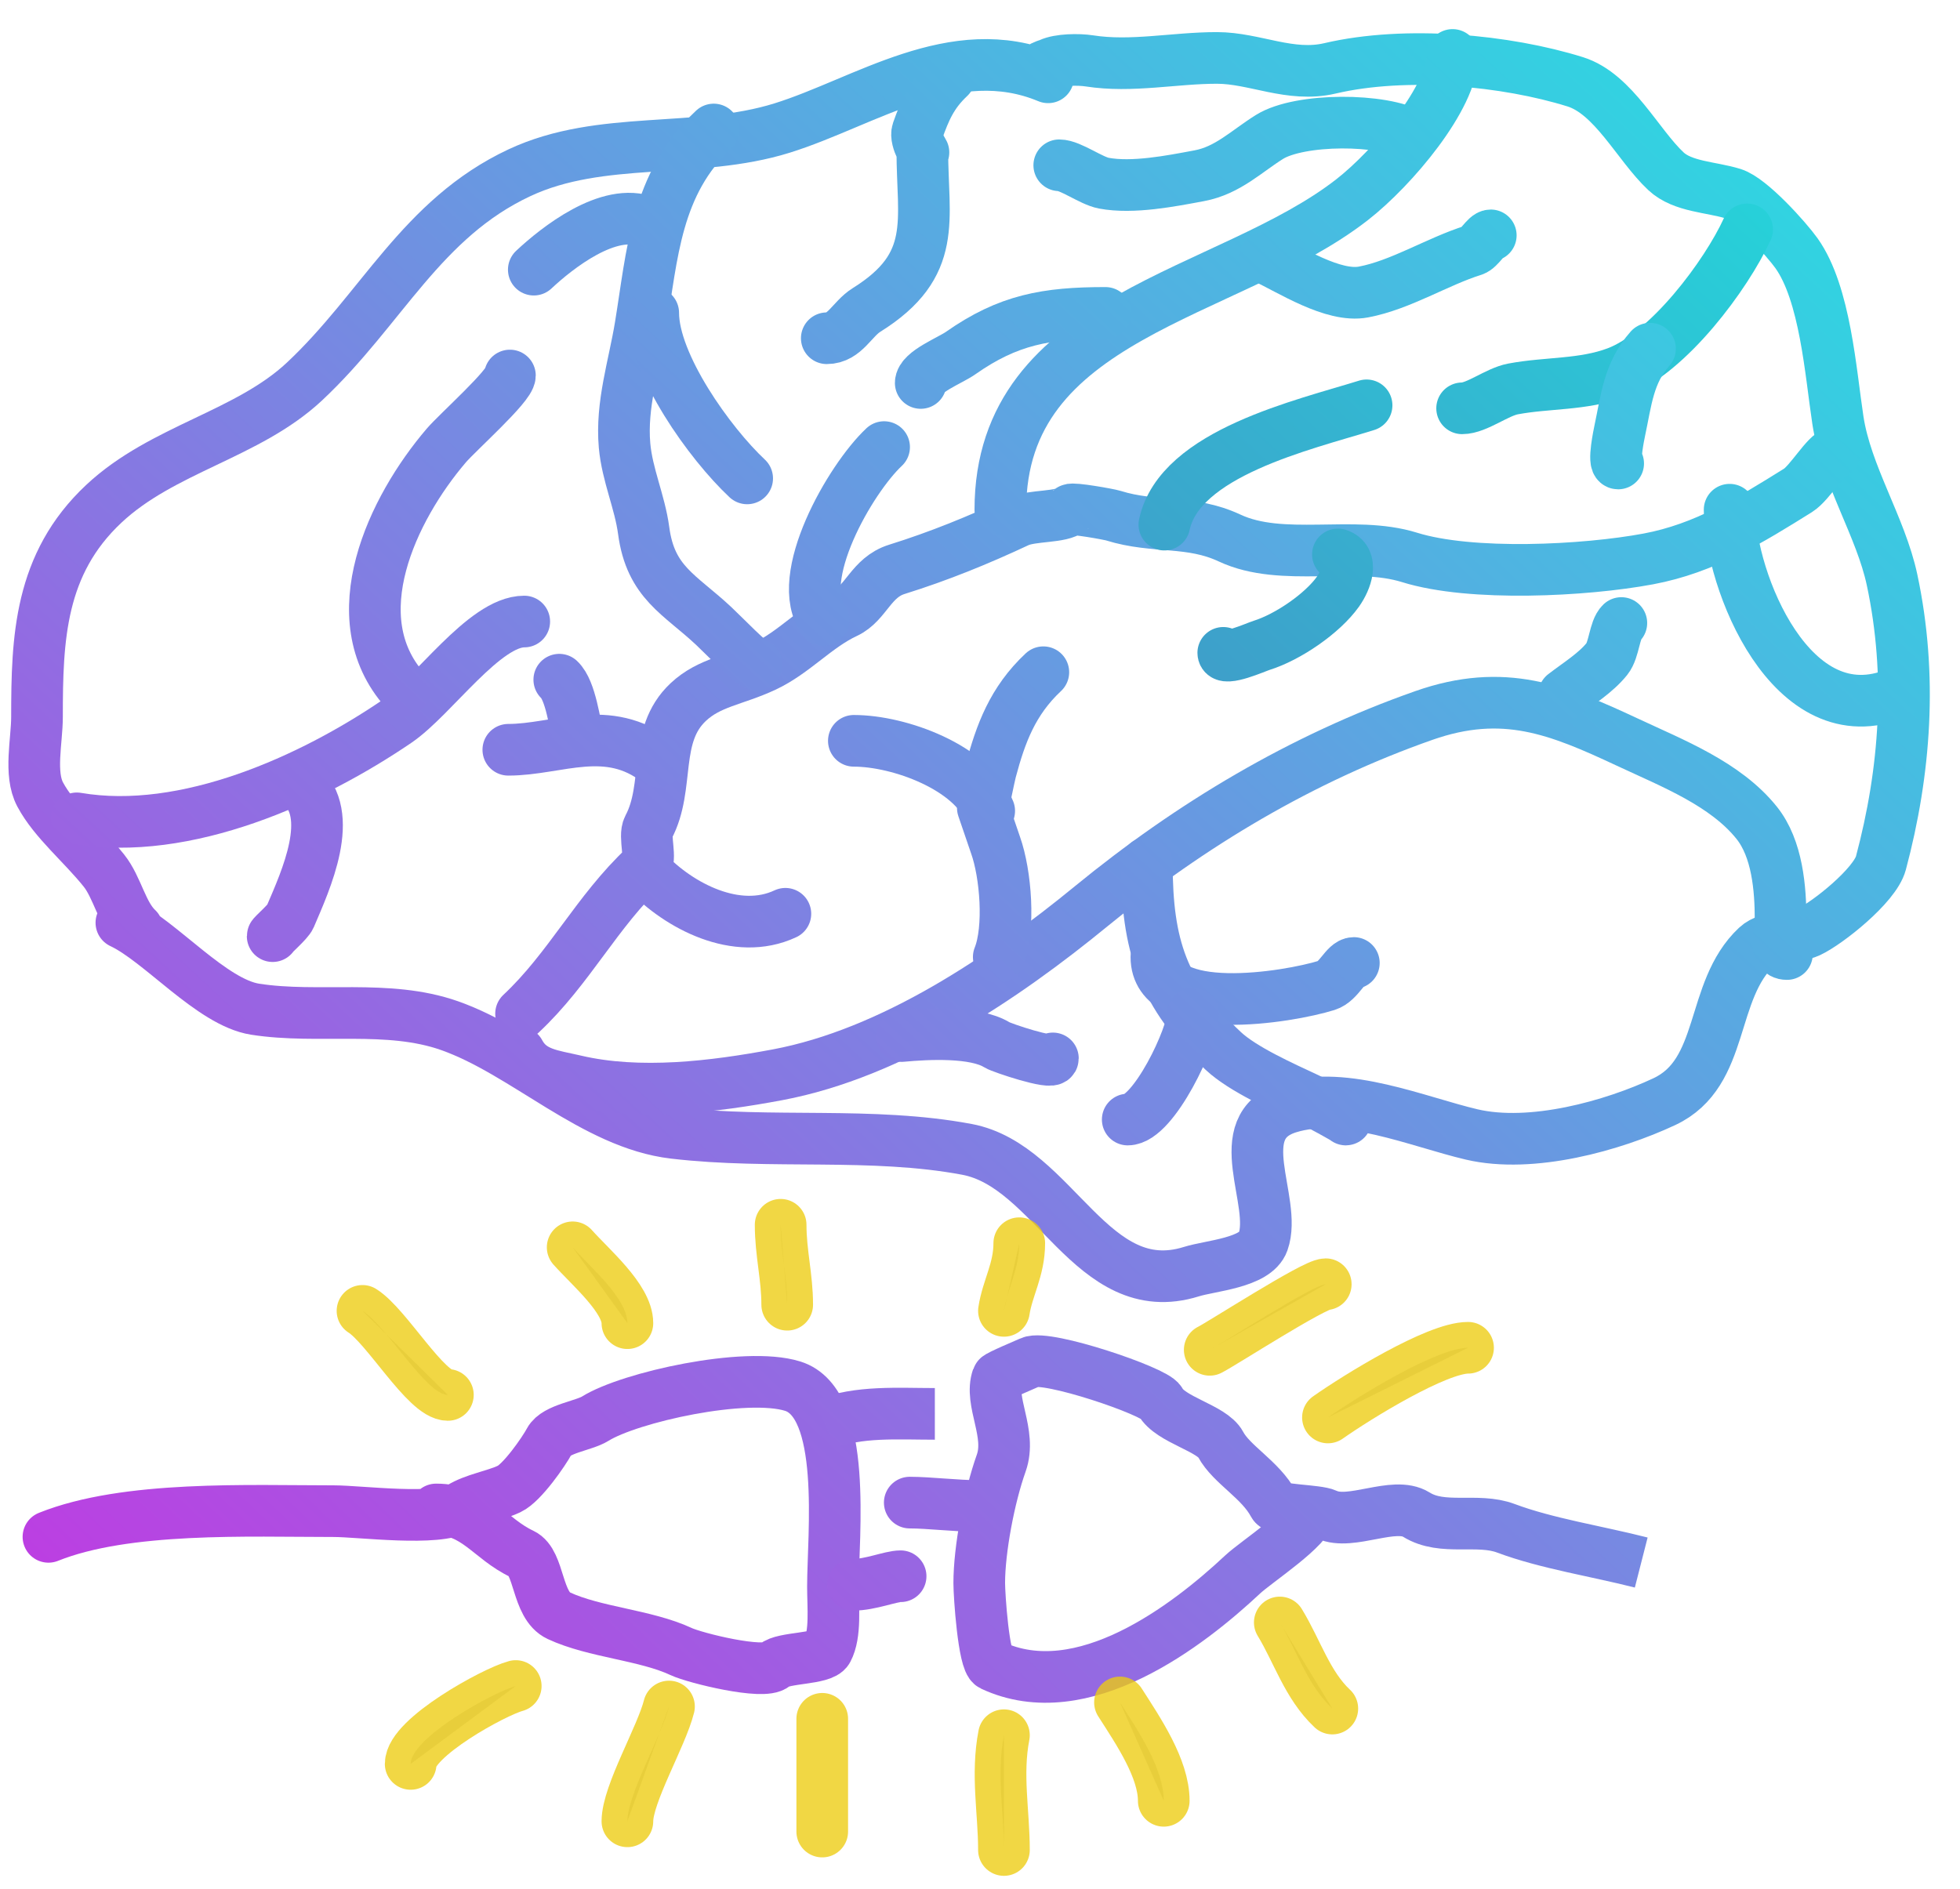 <?xml version="1.0" encoding="utf-8"?>
<svg viewBox="0 0 303.547 292.633" xmlns="http://www.w3.org/2000/svg">
  <defs>
    <linearGradient gradientUnits="userSpaceOnUse" x1="114.058" y1="195.846" x2="114.058" y2="245.69" id="gradient-1" gradientTransform="matrix(0.473, 0.437, -6.442, 6.12, 1503.14, -1272.016)">
      <stop offset="0" style="stop-color: rgb(26, 236, 225);"/>
      <stop offset="1" style="stop-color: rgb(211, 39, 226);"/>
    </linearGradient>
    <linearGradient gradientUnits="userSpaceOnUse" x1="112.734" y1="236.276" x2="112.734" y2="274.11" id="gradient-2" gradientTransform="matrix(0.47, 0.441, -8.561, 8.012, 2266.224, -1965.42)">
      <stop offset="0" style="stop-color: rgb(26, 236, 225);"/>
      <stop offset="1" style="stop-color: rgb(211, 39, 226);"/>
    </linearGradient>
    <linearGradient gradientUnits="userSpaceOnUse" x1="147.103" y1="134.644" x2="147.103" y2="212.908" id="gradient-3" gradientTransform="matrix(0.466, 0.444, -4.233, 3.897, 803.304, -613.652)">
      <stop offset="0" style="stop-color: rgb(26, 236, 225);"/>
      <stop offset="1" style="stop-color: rgb(211, 39, 226);"/>
    </linearGradient>
    <linearGradient gradientUnits="userSpaceOnUse" x1="334.389" y1="255.935" x2="334.389" y2="319.733" id="gradient-5" gradientTransform="matrix(0.469, 0.441, -5.145, 4.801, 1460.136, -1399.974)">
      <stop offset="0" style="stop-color: rgb(26, 236, 225);"/>
      <stop offset="1" style="stop-color: rgb(211, 39, 226);"/>
    </linearGradient>
    <linearGradient gradientUnits="userSpaceOnUse" x1="336.424" y1="279.303" x2="336.424" y2="289.745" id="gradient-6" gradientTransform="matrix(0.472, 0.439, -31.032, 29.29, 8806.062, -8351.112)">
      <stop offset="0" style="stop-color: rgb(26, 236, 225);"/>
      <stop offset="1" style="stop-color: rgb(211, 39, 226);"/>
    </linearGradient>
    <linearGradient gradientUnits="userSpaceOnUse" x1="314.355" y1="293.398" x2="314.355" y2="319.733" id="gradient-7" gradientTransform="matrix(0.469, 0.441, -12.52, 11.665, 3827.175, -3585.251)">
      <stop offset="0" style="stop-color: rgb(26, 236, 225);"/>
      <stop offset="1" style="stop-color: rgb(211, 39, 226);"/>
    </linearGradient>
    <linearGradient gradientUnits="userSpaceOnUse" x1="271.699" y1="298.492" x2="271.699" y2="304.893" id="gradient-8" gradientTransform="matrix(0.468, 0.442, -50.738, 47.098, 15317.422, -14200.228)">
      <stop offset="0" style="stop-color: rgb(26, 236, 225);"/>
      <stop offset="1" style="stop-color: rgb(211, 39, 226);"/>
    </linearGradient>
    <linearGradient gradientUnits="userSpaceOnUse" x1="280.044" y1="208.457" x2="280.044" y2="279.303" id="gradient-9" gradientTransform="matrix(0.468, 0.442, -4.647, 4.31, 1138.836, -1043.636)">
      <stop offset="0" style="stop-color: rgb(26, 236, 225);"/>
      <stop offset="1" style="stop-color: rgb(211, 39, 226);"/>
    </linearGradient>
    <linearGradient gradientUnits="userSpaceOnUse" x1="258.717" y1="225.519" x2="258.717" y2="242.953" id="gradient-10" gradientTransform="matrix(0.471, 0.44, -18.584, 17.466, 4367.683, -4074.67)">
      <stop offset="0" style="stop-color: rgb(26, 236, 225);"/>
      <stop offset="1" style="stop-color: rgb(211, 39, 226);"/>
    </linearGradient>
    <linearGradient gradientUnits="userSpaceOnUse" x1="466.432" y1="168.027" x2="466.432" y2="215.542" id="gradient-11" gradientTransform="matrix(0.468, 0.443, -6.918, 6.412, 1244.632, -1308.153)">
      <stop offset="0" style="stop-color: rgb(26, 236, 225);"/>
      <stop offset="1" style="stop-color: rgb(211, 39, 226);"/>
    </linearGradient>
    <linearGradient gradientUnits="userSpaceOnUse" x1="318.435" y1="153.932" x2="318.435" y2="293.398" id="gradient-12" gradientTransform="matrix(0.47, 0.441, -2.357, 2.204, 514.761, -503.913)">
      <stop offset="0" style="stop-color: rgb(26, 236, 225);"/>
      <stop offset="1" style="stop-color: rgb(211, 39, 226);"/>
    </linearGradient>
    <linearGradient gradientUnits="userSpaceOnUse" x1="210.868" y1="258.16" x2="210.868" y2="270.499" id="gradient-13" gradientTransform="matrix(0.472, 0.438, -25.976, 24.566, 6904.069, -6455.942)">
      <stop offset="0" style="stop-color: rgb(26, 236, 225);"/>
      <stop offset="1" style="stop-color: rgb(211, 39, 226);"/>
    </linearGradient>
    <linearGradient gradientUnits="userSpaceOnUse" x1="179.896" y1="225.435" x2="179.896" y2="230.712" id="gradient-14" gradientTransform="matrix(0.469, 0.442, -61.863, 57.561, 14160.444, -13077.616)">
      <stop offset="0" style="stop-color: rgb(26, 236, 225);"/>
      <stop offset="1" style="stop-color: rgb(211, 39, 226);"/>
    </linearGradient>
    <linearGradient gradientUnits="userSpaceOnUse" x1="176.558" y1="210.312" x2="176.558" y2="224.777" id="gradient-15" gradientTransform="matrix(0.47, 0.441, -22.666, 21.175, 4983.292, -4554.535)">
      <stop offset="0" style="stop-color: rgb(26, 236, 225);"/>
      <stop offset="1" style="stop-color: rgb(211, 39, 226);"/>
    </linearGradient>
    <linearGradient gradientUnits="userSpaceOnUse" x1="241.925" y1="152.448" x2="241.925" y2="195.475" id="gradient-16" gradientTransform="matrix(0.473, 0.437, -7.489, 7.114, 1322.861, -1213.36)">
      <stop offset="0" style="stop-color: rgb(26, 236, 225);"/>
      <stop offset="1" style="stop-color: rgb(211, 39, 226);"/>
    </linearGradient>
    <linearGradient gradientUnits="userSpaceOnUse" x1="343.439" y1="179.154" x2="343.439" y2="204.335" id="gradient-17" gradientTransform="matrix(0.47, 0.441, -13.123, 12.263, 2490.652, -2373.718)">
      <stop offset="0" style="stop-color: rgb(26, 236, 225);"/>
      <stop offset="1" style="stop-color: rgba(120, 36, 165, 1)"/>
    </linearGradient>
    <linearGradient gradientUnits="userSpaceOnUse" x1="338.835" y1="142.062" x2="338.835" y2="171.736" id="gradient-18" gradientTransform="matrix(0.469, 0.441, -10.887, 10.159, 1684.517, -1612.801)">
      <stop offset="0" style="stop-color: rgb(26, 236, 225);"/>
      <stop offset="1" style="stop-color: rgba(120, 36, 165, 1)"/>
    </linearGradient>
    <linearGradient gradientUnits="userSpaceOnUse" x1="415.059" y1="196.217" x2="415.059" y2="214.021" id="gradient-19" gradientTransform="matrix(0.468, 0.442, -18.491, 17.176, 3735.114, -3577.373)">
      <stop offset="0" style="stop-color: rgb(26, 236, 225);"/>
      <stop offset="1" style="stop-color: rgb(211, 39, 226);"/>
    </linearGradient>
    <linearGradient gradientUnits="userSpaceOnUse" x1="204.86" y1="73.442" x2="204.86" y2="206.602" id="gradient-20" gradientTransform="matrix(0.471, 0.44, -2.454, 2.307, 383.396, -281.203)">
      <stop offset="0" style="stop-color: rgb(26, 236, 225);"/>
      <stop offset="1" style="stop-color: rgb(211, 39, 226);"/>
    </linearGradient>
    <linearGradient gradientUnits="userSpaceOnUse" x1="207.159" y1="119.065" x2="207.159" y2="160.237" id="gradient-21" gradientTransform="matrix(0.473, 0.438, -7.908, 7.483, 1142.951, -1004.746)">
      <stop offset="0" style="stop-color: rgb(26, 236, 225);"/>
      <stop offset="1" style="stop-color: rgb(211, 39, 226);"/>
    </linearGradient>
    <linearGradient gradientUnits="userSpaceOnUse" x1="181.565" y1="95.62" x2="181.565" y2="108.309" id="gradient-22" gradientTransform="matrix(0.468, 0.442, -25.727, 23.926, 2672.451, -2390.042)">
      <stop offset="0" style="stop-color: rgb(26, 236, 225);"/>
      <stop offset="1" style="stop-color: rgb(211, 39, 226);"/>
    </linearGradient>
    <linearGradient gradientUnits="userSpaceOnUse" x1="329.748" y1="54.896" x2="329.748" y2="168.027" id="gradient-23" gradientTransform="matrix(0.47, 0.441, -2.897, 2.709, 305.29, -317.622)">
      <stop offset="0" style="stop-color: rgb(26, 236, 225);"/>
      <stop offset="1" style="stop-color: rgb(211, 39, 226);"/>
    </linearGradient>
    <linearGradient gradientUnits="userSpaceOnUse" x1="280.045" y1="119.065" x2="280.045" y2="136.499" id="gradient-24" gradientTransform="matrix(0.472, 0.439, -18.628, 17.553, 2383.799, -2236.989)">
      <stop offset="0" style="stop-color: rgb(26, 236, 225);"/>
      <stop offset="1" style="stop-color: rgb(211, 39, 226);"/>
    </linearGradient>
    <linearGradient gradientUnits="userSpaceOnUse" x1="364.985" y1="99.777" x2="364.985" y2="114.06" id="gradient-25" gradientTransform="matrix(0.469, 0.441, -22.894, 21.354, 2414.976, -2315.965)">
      <stop offset="0" style="stop-color: rgb(26, 236, 225);"/>
      <stop offset="1" style="stop-color: rgb(211, 39, 226);"/>
    </linearGradient>
    <linearGradient gradientUnits="userSpaceOnUse" x1="331.973" y1="71.732" x2="331.973" y2="87.261" id="gradient-26" gradientTransform="matrix(0.468, 0.442, -21.264, 19.75, 1671.767, -1588.151)">
      <stop offset="0" style="stop-color: rgb(26, 236, 225);"/>
      <stop offset="1" style="stop-color: rgb(211, 39, 226);"/>
    </linearGradient>
    <linearGradient gradientUnits="userSpaceOnUse" x1="250.928" y1="60.46" x2="250.928" y2="125.371" id="gradient-27" gradientTransform="matrix(0.469, 0.442, -5.064, 4.717, 488.872, -419.228)">
      <stop offset="0" style="stop-color: rgb(26, 236, 225);"/>
      <stop offset="1" style="stop-color: rgb(211, 39, 226);"/>
    </linearGradient>
    <linearGradient gradientUnits="userSpaceOnUse" x1="417.841" y1="98.294" x2="417.841" y2="142.804" id="gradient-28" gradientTransform="matrix(0.47, 0.441, -7.396, 6.912, 832.591, -888.576)">
      <stop offset="0" style="stop-color: rgb(26, 236, 225);"/>
      <stop offset="1" style="stop-color: rgba(120, 36, 165, 1)"/>
    </linearGradient>
    <linearGradient gradientUnits="userSpaceOnUse" x1="424.457" y1="127.967" x2="424.457" y2="156.528" id="gradient-29" gradientTransform="matrix(0.467, 0.444, -11.57, 10.675, 1583.036, -1576.289)">
      <stop offset="0" style="stop-color: rgb(26, 236, 225);"/>
      <stop offset="1" style="stop-color: rgb(211, 39, 226);"/>
    </linearGradient>
    <linearGradient gradientUnits="userSpaceOnUse" x1="114.058" y1="195.846" x2="114.058" y2="245.69" id="gradient-31" gradientTransform="matrix(0.665, 0, 0, 0.623, -29.288, -25.672)">
      <stop offset="0" style="stop-color: rgba(255, 255, 255, 0)"/>
      <stop offset="1" style="stop-color: rgba(235, 58, 58, 0);"/>
    </linearGradient>
    <linearGradient gradientUnits="userSpaceOnUse" x1="112.734" y1="236.276" x2="112.734" y2="274.11" id="gradient-32" gradientTransform="matrix(0.665, 0, 0, 0.623, -29.288, -25.672)">
      <stop offset="0" style="stop-color: rgba(255, 255, 255, 0)"/>
      <stop offset="1" style="stop-color: rgba(235, 58, 58, 0);"/>
    </linearGradient>
    <linearGradient gradientUnits="userSpaceOnUse" x1="147.103" y1="134.644" x2="147.103" y2="212.908" id="gradient-33" gradientTransform="matrix(0.665, 0, 0, 0.623, -29.288, -25.672)">
      <stop offset="0" style="stop-color: rgba(255, 255, 255, 0)"/>
      <stop offset="1" style="stop-color: rgba(235, 58, 58, 0);"/>
    </linearGradient>
    <linearGradient gradientUnits="userSpaceOnUse" x1="312.685" y1="216.039" x2="312.685" y2="312.049" id="gradient-34" gradientTransform="matrix(0.665, 0, 0, 0.623, -29.288, -25.672)">
      <stop offset="0" style="stop-color: rgba(255, 255, 255, 0)"/>
      <stop offset="1" style="stop-color: rgba(235, 58, 58, 0);"/>
    </linearGradient>
    <linearGradient gradientUnits="userSpaceOnUse" x1="334.389" y1="255.935" x2="334.389" y2="319.733" id="gradient-35" gradientTransform="matrix(0.665, 0, 0, 0.623, -29.288, -25.672)">
      <stop offset="0" style="stop-color: rgba(255, 255, 255, 0)"/>
      <stop offset="1" style="stop-color: rgba(235, 58, 58, 0);"/>
    </linearGradient>
    <linearGradient gradientUnits="userSpaceOnUse" x1="336.424" y1="279.303" x2="336.424" y2="289.745" id="gradient-36" gradientTransform="matrix(0.665, 0, 0, 0.623, -29.288, -25.672)">
      <stop offset="0" style="stop-color: rgba(255, 255, 255, 0)"/>
      <stop offset="1" style="stop-color: rgba(235, 58, 58, 0);"/>
    </linearGradient>
    <linearGradient gradientUnits="userSpaceOnUse" x1="314.355" y1="293.398" x2="314.355" y2="319.733" id="gradient-37" gradientTransform="matrix(0.665, 0, 0, 0.623, -29.288, -25.672)">
      <stop offset="0" style="stop-color: rgba(255, 255, 255, 0)"/>
      <stop offset="1" style="stop-color: rgba(235, 58, 58, 0);"/>
    </linearGradient>
    <linearGradient gradientUnits="userSpaceOnUse" x1="271.699" y1="298.492" x2="271.699" y2="304.893" id="gradient-38" gradientTransform="matrix(0.665, 0, 0, 0.623, -29.288, -25.672)">
      <stop offset="0" style="stop-color: rgba(255, 255, 255, 0)"/>
      <stop offset="1" style="stop-color: rgba(235, 58, 58, 0);"/>
    </linearGradient>
    <linearGradient gradientUnits="userSpaceOnUse" x1="280.044" y1="208.457" x2="280.044" y2="279.303" id="gradient-39" gradientTransform="matrix(0.665, 0, 0, 0.623, -29.288, -25.672)">
      <stop offset="0" style="stop-color: rgba(255, 255, 255, 0)"/>
      <stop offset="1" style="stop-color: rgba(235, 58, 58, 0);"/>
    </linearGradient>
    <linearGradient gradientUnits="userSpaceOnUse" x1="258.717" y1="225.519" x2="258.717" y2="242.953" id="gradient-40" gradientTransform="matrix(0.665, 0, 0, 0.623, -29.288, -25.672)">
      <stop offset="0" style="stop-color: rgba(255, 255, 255, 0)"/>
      <stop offset="1" style="stop-color: rgba(235, 58, 58, 0);"/>
    </linearGradient>
    <linearGradient gradientUnits="userSpaceOnUse" x1="466.432" y1="168.027" x2="466.432" y2="215.542" id="gradient-41" gradientTransform="matrix(0.665, 0, 0, 0.623, -29.288, -25.672)">
      <stop offset="0" style="stop-color: rgba(255, 255, 255, 0)"/>
      <stop offset="1" style="stop-color: rgba(235, 58, 58, 0);"/>
    </linearGradient>
    <linearGradient gradientUnits="userSpaceOnUse" x1="318.435" y1="153.932" x2="318.435" y2="293.398" id="gradient-42" gradientTransform="matrix(0.665, 0, 0, 0.623, -29.288, -25.672)">
      <stop offset="0" style="stop-color: rgba(255, 255, 255, 0)"/>
      <stop offset="1" style="stop-color: rgba(235, 58, 58, 0);"/>
    </linearGradient>
    <linearGradient gradientUnits="userSpaceOnUse" x1="210.868" y1="258.16" x2="210.868" y2="270.499" id="gradient-43" gradientTransform="matrix(0.665, 0, 0, 0.623, -29.288, -25.672)">
      <stop offset="0" style="stop-color: rgba(255, 255, 255, 0)"/>
      <stop offset="1" style="stop-color: rgba(235, 58, 58, 0);"/>
    </linearGradient>
    <linearGradient gradientUnits="userSpaceOnUse" x1="179.896" y1="225.435" x2="179.896" y2="230.712" id="gradient-44" gradientTransform="matrix(0.665, 0, 0, 0.623, -29.288, -25.672)">
      <stop offset="0" style="stop-color: rgba(255, 255, 255, 0)"/>
      <stop offset="1" style="stop-color: rgba(235, 58, 58, 0);"/>
    </linearGradient>
    <linearGradient gradientUnits="userSpaceOnUse" x1="176.558" y1="210.312" x2="176.558" y2="224.777" id="gradient-45" gradientTransform="matrix(0.665, 0, 0, 0.623, -29.288, -25.672)">
      <stop offset="0" style="stop-color: rgba(255, 255, 255, 0)"/>
      <stop offset="1" style="stop-color: rgba(235, 58, 58, 0);"/>
    </linearGradient>
    <linearGradient gradientUnits="userSpaceOnUse" x1="241.925" y1="152.448" x2="241.925" y2="195.475" id="gradient-46" gradientTransform="matrix(0.665, 0, 0, 0.623, -29.288, -25.672)">
      <stop offset="0" style="stop-color: rgba(255, 255, 255, 0)"/>
      <stop offset="1" style="stop-color: rgba(235, 58, 58, 0);"/>
    </linearGradient>
    <linearGradient gradientUnits="userSpaceOnUse" x1="343.439" y1="179.154" x2="343.439" y2="204.335" id="gradient-47" gradientTransform="matrix(0.665, 0, 0, 0.623, -29.288, -25.672)">
      <stop offset="0" style="stop-color: rgba(255, 255, 255, 0)"/>
      <stop offset="1" style="stop-color: rgba(235, 58, 58, 0);"/>
    </linearGradient>
    <linearGradient gradientUnits="userSpaceOnUse" x1="338.835" y1="142.062" x2="338.835" y2="171.736" id="gradient-48" gradientTransform="matrix(0.665, 0, 0, 0.623, -29.288, -25.672)">
      <stop offset="0" style="stop-color: rgba(255, 255, 255, 0)"/>
      <stop offset="1" style="stop-color: rgba(235, 58, 58, 0);"/>
    </linearGradient>
    <linearGradient gradientUnits="userSpaceOnUse" x1="415.059" y1="196.217" x2="415.059" y2="214.021" id="gradient-49" gradientTransform="matrix(0.665, 0, 0, 0.623, -29.288, -25.672)">
      <stop offset="0" style="stop-color: rgba(255, 255, 255, 0)"/>
      <stop offset="1" style="stop-color: rgba(235, 58, 58, 0);"/>
    </linearGradient>
    <linearGradient gradientUnits="userSpaceOnUse" x1="204.86" y1="73.442" x2="204.86" y2="206.602" id="gradient-50" gradientTransform="matrix(0.665, 0, 0, 0.623, -29.288, -25.672)">
      <stop offset="0" style="stop-color: rgba(255, 255, 255, 0)"/>
      <stop offset="1" style="stop-color: rgba(235, 58, 58, 0);"/>
    </linearGradient>
    <linearGradient gradientUnits="userSpaceOnUse" x1="207.159" y1="119.065" x2="207.159" y2="160.237" id="gradient-51" gradientTransform="matrix(0.665, 0, 0, 0.623, -29.288, -25.672)">
      <stop offset="0" style="stop-color: rgba(255, 255, 255, 0)"/>
      <stop offset="1" style="stop-color: rgba(235, 58, 58, 0);"/>
    </linearGradient>
    <linearGradient gradientUnits="userSpaceOnUse" x1="181.565" y1="95.62" x2="181.565" y2="108.309" id="gradient-52" gradientTransform="matrix(0.665, 0, 0, 0.623, -29.288, -25.672)">
      <stop offset="0" style="stop-color: rgba(255, 255, 255, 0)"/>
      <stop offset="1" style="stop-color: rgba(235, 58, 58, 0);"/>
    </linearGradient>
    <linearGradient gradientUnits="userSpaceOnUse" x1="329.748" y1="54.896" x2="329.748" y2="168.027" id="gradient-53" gradientTransform="matrix(0.665, 0, 0, 0.623, -29.288, -25.672)">
      <stop offset="0" style="stop-color: rgba(255, 255, 255, 0)"/>
      <stop offset="1" style="stop-color: rgba(235, 58, 58, 0);"/>
    </linearGradient>
    <linearGradient gradientUnits="userSpaceOnUse" x1="280.045" y1="119.065" x2="280.045" y2="136.499" id="gradient-54" gradientTransform="matrix(0.665, 0, 0, 0.623, -29.288, -25.672)">
      <stop offset="0" style="stop-color: rgba(255, 255, 255, 0)"/>
      <stop offset="1" style="stop-color: rgba(235, 58, 58, 0);"/>
    </linearGradient>
    <linearGradient gradientUnits="userSpaceOnUse" x1="364.985" y1="99.777" x2="364.985" y2="114.06" id="gradient-55" gradientTransform="matrix(0.665, 0, 0, 0.623, -29.288, -25.672)">
      <stop offset="0" style="stop-color: rgba(255, 255, 255, 0)"/>
      <stop offset="1" style="stop-color: rgba(235, 58, 58, 0);"/>
    </linearGradient>
    <linearGradient gradientUnits="userSpaceOnUse" x1="331.973" y1="71.732" x2="331.973" y2="87.261" id="gradient-56" gradientTransform="matrix(0.665, 0, 0, 0.623, -29.288, -25.672)">
      <stop offset="0" style="stop-color: rgba(255, 255, 255, 0)"/>
      <stop offset="1" style="stop-color: rgba(235, 58, 58, 0);"/>
    </linearGradient>
    <linearGradient gradientUnits="userSpaceOnUse" x1="250.928" y1="60.46" x2="250.928" y2="125.371" id="gradient-57" gradientTransform="matrix(0.665, 0, 0, 0.623, -29.288, -25.672)">
      <stop offset="0" style="stop-color: rgba(255, 255, 255, 0)"/>
      <stop offset="1" style="stop-color: rgba(235, 58, 58, 0);"/>
    </linearGradient>
    <linearGradient gradientUnits="userSpaceOnUse" x1="417.841" y1="98.294" x2="417.841" y2="142.804" id="gradient-58" gradientTransform="matrix(0.665, 0, 0, 0.623, -29.288, -25.672)">
      <stop offset="0" style="stop-color: rgba(255, 255, 255, 0)"/>
      <stop offset="1" style="stop-color: rgba(235, 58, 58, 0);"/>
    </linearGradient>
    <linearGradient gradientUnits="userSpaceOnUse" x1="424.457" y1="127.967" x2="424.457" y2="156.528" id="gradient-59" gradientTransform="matrix(0.665, 0, 0, 0.623, -29.288, -25.672)">
      <stop offset="0" style="stop-color: rgba(255, 255, 255, 0)"/>
      <stop offset="1" style="stop-color: rgba(235, 58, 58, 0);"/>
    </linearGradient>
    <linearGradient gradientUnits="userSpaceOnUse" x1="269.801" y1="55.638" x2="269.801" y2="358.711" id="gradient-0" gradientTransform="matrix(-0.472, -0.439, 1.072, -1.012, 41.41, 456.869)">
      <stop offset="0" style="stop-color: rgba(210, 39, 226, 1)"/>
      <stop offset="1" style="stop-color: rgb(26, 236, 225);"/>
    </linearGradient>
    <linearGradient gradientUnits="userSpaceOnUse" x1="312.685" y1="216.039" x2="312.685" y2="312.049" id="gradient-4" gradientTransform="matrix(-0.472, -0.438, 3.372, -3.19, -605.458, 1109.928)">
      <stop offset="0" style="stop-color: rgba(210, 39, 226, 1)"/>
      <stop offset="1" style="stop-color: rgb(26, 236, 225);"/>
    </linearGradient>
    <linearGradient gradientUnits="userSpaceOnUse" x1="349.264" y1="379.841" x2="349.264" y2="458.398" id="gradient-60" gradientTransform="matrix(0.469, 0.442, -4.182, 3.895, 1726.237, -1656.672)">
      <stop offset="0" style="stop-color: rgb(26, 236, 225);"/>
      <stop offset="1" style="stop-color: rgb(211, 39, 226);"/>
    </linearGradient>
    <linearGradient gradientUnits="userSpaceOnUse" x1="264.068" y1="415.027" x2="264.068" y2="415.879" id="gradient-62" gradientTransform="matrix(0.469, 0.441, -384.176, 358.157, 159619.79, -148784.244)">
      <stop offset="0" style="stop-color: rgb(26, 236, 225);"/>
      <stop offset="1" style="stop-color: rgb(211, 39, 226);"/>
    </linearGradient>
    <linearGradient gradientUnits="userSpaceOnUse" x1="248.307" y1="433.344" x2="248.307" y2="435.474" id="gradient-63" gradientTransform="matrix(0.471, 0.44, -152.374, 143.202, 66213.22, -62188.268)">
      <stop offset="0" style="stop-color: rgb(26, 236, 225);"/>
      <stop offset="1" style="stop-color: rgb(211, 39, 226);"/>
    </linearGradient>
    <linearGradient gradientUnits="userSpaceOnUse" x1="249.034" y1="392.882" x2="249.034" y2="395.511" id="gradient-61" gradientTransform="matrix(0.471, 0.439, -124.659, 117.212, 49157.927, -46182.178)">
      <stop offset="0" style="stop-color: rgb(26, 236, 225);"/>
      <stop offset="1" style="stop-color: rgb(211, 39, 226);"/>
    </linearGradient>
    <linearGradient gradientUnits="userSpaceOnUse" x1="146.921" y1="384.984" x2="146.921" y2="456.23" id="gradient-30" gradientTransform="matrix(-0.466, -0.444, 4.668, -4.298, -1760.406, 2001.276)">
      <stop offset="0" style="stop-color: rgba(210, 39, 226, 1)"/>
      <stop offset="1" style="stop-color: rgb(26, 236, 225);"/>
    </linearGradient>
  </defs>
  <path d="M 21.266 143.86 C 18.871 141.617 18.198 137.489 16.087 134.852 C 12.777 130.718 8.426 127.199 6.223 123.073 C 4.497 119.841 5.73 114.774 5.73 111.063 C 5.73 98.882 6.128 87.361 16.087 78.033 C 25.178 69.519 38.354 67.34 47.159 59.094 C 59.131 47.881 65.249 33.877 80.45 26.758 C 93.121 20.824 107.859 23.975 121.14 19.829 C 133.936 15.834 147.738 5.904 162.323 11.976 C 159.574 10.59 162.008 10.16 162.57 9.897 C 164.02 9.217 167.013 9.166 168.735 9.435 C 175.234 10.45 181.876 8.973 188.463 8.973 C 194.321 8.973 199.814 12.032 205.972 10.59 C 217.774 7.826 233.303 9.345 243.949 12.669 C 249.898 14.526 253.64 22.438 258.005 26.527 C 260.604 28.962 265.023 28.949 268.362 29.992 C 271.116 30.851 276.676 37.052 278.227 39.23 C 282.684 45.493 283.511 57.71 284.638 65.099 C 285.935 73.6 291.271 81.61 293.023 89.813 C 296.181 104.601 295.089 119.49 291.297 133.698 C 290.363 137.193 283.004 143.009 280.199 144.322 C 277.87 145.413 274.013 144.804 272.061 146.632 C 264.711 153.517 267.289 166.189 257.759 170.653 C 249.762 174.398 237.226 177.914 227.919 175.734 C 219.65 173.798 208.291 168.851 199.56 171.577 C 190.092 174.532 197.867 186.036 195.614 192.364 C 194.451 195.633 187.5 196.052 184.518 196.984 C 169.041 201.815 163.345 180.591 149.746 178.044 C 134.983 175.278 119.526 177.277 104.371 175.503 C 91.982 174.053 81.246 162.964 69.6 158.873 C 60.044 155.517 49.323 157.864 39.515 156.333 C 32.784 155.282 24.854 145.772 18.799 142.937 Z" style="paint-order: fill; stroke-linecap: round; stroke-linejoin: round; fill-rule: nonzero; fill: none; stroke: url(#gradient-0); stroke-width: 8px;"/>
  <path d="M 11.895 126.768 C 28.788 129.645 48.297 120.723 61.462 111.755 C 67.073 107.933 75.005 96.28 81.19 96.28" style="paint-order: fill; stroke-linecap: round; stroke-linejoin: round; stroke: url(#gradient-1); fill: url(#gradient-31); stroke-width: 8px;"/>
  <path d="M 46.419 121.456 C 52.099 126.111 47.348 136.374 44.94 142.012 C 44.6 142.808 42.227 144.827 42.227 145.015" style="paint-order: fill; stroke-linecap: round; stroke-linejoin: round; stroke: url(#gradient-2); fill: url(#gradient-32); stroke-width: 8px;"/>
  <path d="M 62.695 106.905 C 52.666 95.633 60.803 78.747 69.107 69.026 C 70.866 66.966 78.971 59.767 78.971 58.17" style="paint-order: fill; stroke-linecap: round; stroke-linejoin: round; stroke: url(#gradient-3); fill: url(#gradient-33); stroke-width: 8px;"/>
  <path d="M 80.451 163.031 C 82.226 166.357 85.489 166.578 89.082 167.419 C 99.04 169.751 110.515 168.347 120.4 166.495 C 138.189 163.163 155.634 151.334 168.981 140.396 C 184.394 127.764 201.568 117.488 220.521 110.831 C 232.867 106.495 241.281 109.929 252.087 114.989 C 259.036 118.243 267.222 121.417 272.062 127.461 C 275.275 131.474 275.761 137.695 275.761 142.474 C 275.761 144.198 274.476 147.787 276.747 147.787" style="paint-order: fill; stroke-linecap: round; stroke-linejoin: round; fill: url(#gradient-34); stroke: url(#gradient-4); stroke-width: 8px;"/>
  <path d="M 177.612 133.697 C 177.612 146.475 180.064 154.009 189.449 162.8 C 192.5 165.657 198.659 168.383 202.519 170.191 C 203.932 170.852 208.641 173.425 208.438 173.425" style="paint-order: fill; stroke-linecap: round; stroke-linejoin: round; stroke: url(#gradient-5); fill: url(#gradient-35); stroke-width: 8px;"/>
  <path d="M 179.092 148.249 C 179.092 157.85 199.509 154.501 205.479 152.637 C 207.376 152.045 208.379 149.173 209.671 149.173" style="paint-order: fill; stroke-linecap: round; stroke-linejoin: round; stroke: url(#gradient-6); fill: url(#gradient-36); stroke-width: 8px;"/>
  <path d="M 184.764 157.026 C 184.764 160.515 178.639 173.425 174.653 173.425" style="paint-order: fill; stroke-linecap: round; stroke-linejoin: round; stroke: url(#gradient-7); fill: url(#gradient-37); stroke-width: 8px;"/>
  <path d="M 139.635 160.49 C 143.632 160.116 150.994 159.729 154.432 161.876 C 155.12 162.306 163.063 164.97 163.063 163.955" style="paint-order: fill; stroke-linecap: round; stroke-linejoin: round; stroke: url(#gradient-8); fill: url(#gradient-38); stroke-width: 8px;"/>
  <path d="M 154.678 148.249 C 156.462 143.793 155.753 135.331 154.185 130.926 C 153.867 130.032 152.212 125.152 152.212 125.152 C 152.212 125.152 153.22 120.222 153.445 119.377 C 154.972 113.657 156.818 108.596 161.583 104.133" style="paint-order: fill; stroke-linecap: round; stroke-linejoin: round; stroke: url(#gradient-9); fill: url(#gradient-39); stroke-width: 8px;"/>
  <path d="M 153.199 125.613 C 150.511 118.902 139.328 114.758 132.237 114.758" style="paint-order: fill; stroke-linecap: round; stroke-linejoin: round; stroke: url(#gradient-10); fill: url(#gradient-40); stroke-width: 8px;"/>
  <path d="M 293.763 107.367 C 277.43 114.165 267.869 89.799 267.869 78.957" style="paint-order: fill; stroke-linecap: round; stroke-linejoin: round; stroke: url(#gradient-11); fill: url(#gradient-41); stroke-width: 8px;"/>
  <path d="M 80.697 157.026 C 88.198 150 92.369 141.243 99.932 134.159 C 101.026 133.135 99.652 129.603 100.425 128.154 C 103.811 121.813 101.044 113.947 106.591 108.753 C 109.878 105.673 113.729 105.409 118.428 103.209 C 123.007 101.065 126.36 97.069 131.004 94.894 C 134.152 93.42 134.883 89.449 138.896 88.196 C 145.45 86.15 151.543 83.659 157.637 80.805 C 159.844 79.772 164.43 80.218 165.775 78.957 C 166.091 78.662 171.699 79.652 172.434 79.881 C 178.87 81.891 184.283 80.464 190.436 83.346 C 198.597 87.168 209.669 83.653 218.302 86.348 C 227.81 89.317 245.443 88.424 255.293 86.579 C 263.998 84.949 270.975 80.637 278.473 75.955 C 280.301 74.814 282.969 70.18 284.145 70.18" style="paint-order: fill; stroke-linecap: round; stroke-linejoin: round; stroke: url(#gradient-12); fill: url(#gradient-42); stroke-width: 8px;"/>
  <path d="M 100.179 135.083 C 105.134 140.305 114.089 145.083 121.633 141.55" style="paint-order: fill; stroke-linecap: round; stroke-linejoin: round; stroke: url(#gradient-13); fill: url(#gradient-43); stroke-width: 8px;"/>
  <path d="M 101.905 117.991 C 94.101 111.9 86.366 116.144 78.724 116.144" style="paint-order: fill; stroke-linecap: round; stroke-linejoin: round; stroke: url(#gradient-14); fill: url(#gradient-44); stroke-width: 8px;"/>
  <path d="M 89.575 114.296 C 89.004 112.291 88.42 106.978 86.616 105.288" style="paint-order: fill; stroke-linecap: round; stroke-linejoin: round; stroke: url(#gradient-15); fill: url(#gradient-45); stroke-width: 8px;"/>
  <path d="M 127.552 96.049 C 122.771 89.653 131.663 74.183 136.923 69.257" style="paint-order: fill; stroke-linecap: round; stroke-linejoin: round; stroke: url(#gradient-16); fill: url(#gradient-46); stroke-width: 8px;"/>
  <path d="M 207.205 85.886 C 209.656 86.652 208.498 89.844 207.205 91.661 C 204.802 95.037 199.469 98.695 195.368 99.976 C 194.555 100.23 189.449 102.5 189.449 101.131" style="paint-order: fill; stroke-linecap: round; stroke-linejoin: round; stroke: url(#gradient-17); fill: url(#gradient-47); stroke-width: 8px;"/>
  <path d="M 180.325 81.267 C 182.696 70.162 201.873 65.84 211.644 62.789" style="paint-order: fill; stroke-linecap: round; stroke-linejoin: round; stroke: url(#gradient-18); fill: url(#gradient-48); stroke-width: 8px;"/>
  <path d="M 242.223 107.598 C 244.543 105.819 247.131 104.24 248.881 102.054 C 250.002 100.654 250.027 97.516 251.1 96.511" style="paint-order: fill; stroke-linecap: round; stroke-linejoin: round; stroke: url(#gradient-19); fill: url(#gradient-49); stroke-width: 8px;"/>
  <path d="M 110.536 20.06 C 101.542 28.484 101.033 39.345 99.192 50.548 C 98.187 56.667 96.164 62.7 96.726 69.026 C 97.129 73.546 99.091 77.738 99.686 82.191 C 100.762 90.255 105.264 92.035 110.536 96.973 C 112.275 98.602 116.445 102.978 117.195 102.978" style="paint-order: fill; stroke-linecap: round; stroke-linejoin: round; stroke: url(#gradient-20); fill: url(#gradient-50); stroke-width: 8px;"/>
  <path d="M 101.165 48.469 C 101.165 56.462 109.921 68.68 115.715 74.107" style="paint-order: fill; stroke-linecap: round; stroke-linejoin: round; stroke: url(#gradient-21); fill: url(#gradient-51); stroke-width: 8px;"/>
  <path d="M 100.179 34.38 C 94.298 32.019 86.239 38.428 82.67 41.771" style="paint-order: fill; stroke-linecap: round; stroke-linejoin: round; stroke: url(#gradient-22); fill: url(#gradient-52); stroke-width: 8px;"/>
  <path d="M 154.925 78.957 C 154.925 48.71 190.166 45.947 209.424 30.915 C 215.691 26.024 224.96 15.046 224.96 8.511" style="paint-order: fill; stroke-linecap: round; stroke-linejoin: round; stroke: url(#gradient-23); fill: url(#gradient-53); stroke-width: 8px;"/>
  <path d="M 171.201 48.469 C 162.049 48.469 156.145 49.517 148.76 54.705 C 147.146 55.839 142.595 57.598 142.595 59.325" style="paint-order: fill; stroke-linecap: round; stroke-linejoin: round; stroke: url(#gradient-24); fill: url(#gradient-54); stroke-width: 8px;"/>
  <path d="M 195.861 39.923 C 199.858 41.795 206.456 46.115 211.15 45.236 C 216.915 44.156 222.643 40.493 228.166 38.768 C 229.125 38.469 230.142 36.459 230.879 36.459" style="paint-order: fill; stroke-linecap: round; stroke-linejoin: round; stroke: url(#gradient-25); fill: url(#gradient-55); stroke-width: 8px;"/>
  <path d="M 218.795 20.984 C 214.21 18.3 201.287 18.289 196.601 21.215 C 193.055 23.428 190.147 26.396 185.75 27.22 C 181.344 28.045 175.433 29.214 170.954 28.375 C 168.963 28.002 165.792 25.603 164.049 25.603" style="paint-order: fill; stroke-linecap: round; stroke-linejoin: round; stroke: url(#gradient-26); fill: url(#gradient-56); stroke-width: 8px;"/>
  <path d="M 128.045 52.396 C 130.856 52.396 131.938 49.425 134.21 48.007 C 145.372 41.038 142.841 34.118 142.841 23.293 C 143.633 24.63 141.595 21.714 142.101 20.291 C 143.253 17.055 144.297 14.539 147.034 11.976" style="paint-order: fill; stroke-linecap: round; stroke-linejoin: round; stroke: url(#gradient-27); fill: url(#gradient-57); stroke-width: 8px;"/>
  <path d="M 270.582 35.535 C 267.37 42.555 258.398 54.697 250.36 57.708 C 245.151 59.66 239.69 59.245 234.331 60.249 C 231.818 60.719 228.705 63.251 226.44 63.251" style="paint-order: fill; stroke-linecap: round; stroke-linejoin: round; stroke: url(#gradient-28); fill: url(#gradient-58); stroke-width: 8px;"/>
  <path d="M 255.539 54.012 C 252.207 57.758 251.856 62.023 250.854 66.716 C 250.747 67.214 249.789 71.797 250.607 71.797" style="paint-order: fill; stroke-linecap: round; stroke-linejoin: round; stroke: url(#gradient-29); fill: url(#gradient-59); stroke-width: 8px;"/>
  <path d="M 7.503 238.069 C 19.524 233.244 38.446 234.09 51.683 234.09 C 55.777 234.09 67.802 235.697 71.225 233.56 C 73.476 232.154 76.464 231.769 78.872 230.642 C 80.85 229.715 84.212 224.882 85.102 223.215 C 86.104 221.338 90.436 220.857 92.183 219.766 C 97.516 216.436 115.475 212.449 122.769 214.727 C 131.293 217.388 129 237.798 129 245.762 C 129 248.929 129.45 253.141 128.15 255.576 C 127.367 257.044 121.263 256.722 119.937 257.963 C 118.324 259.474 107.634 256.844 105.493 255.841 C 99.981 253.26 92.059 252.866 86.518 250.271 C 83.079 248.66 83.613 242.014 80.854 240.722 C 75.867 238.386 73.717 233.825 67.543 233.825" style="stroke-linecap: round; stroke: url(#gradient-30); paint-order: fill; fill: none; stroke-width: 8px;"/>
  <path d="M 254.179 242.048 C 247.341 240.301 239.516 239.101 233.221 236.743 C 228.782 235.08 223.433 237.174 219.344 234.621 C 215.893 232.466 209.217 236.377 205.467 234.621 C 203.942 233.907 197.784 234.023 197.254 233.029 C 195.19 229.163 190.722 226.895 189.04 223.745 C 187.683 221.202 181.211 219.955 179.695 217.114 C 178.838 215.509 162.099 209.836 159.587 211.013 C 159.056 211.262 154.587 213.125 154.489 213.4 C 153.155 217.148 156.717 221.993 155.055 226.663 C 153.201 231.875 151.657 240.016 151.657 245.231 C 151.657 247.132 152.341 257.355 153.639 257.963 C 167.624 264.513 184.073 251.74 192.439 243.905 C 194.594 241.887 202.918 236.518 202.918 234.09" style="stroke: url(#gradient-60); fill: none; stroke-width: 8px;"/>
  <path d="M 132.115 245.496 C 134.795 245.496 137.922 244.17 139.479 244.17" style="fill: rgb(216, 216, 216); stroke-linecap: round; stroke: url(#gradient-63); stroke-width: 8px;"/>
  <path d="M 151.657 233.295 C 148.102 233.295 143.881 232.764 140.895 232.764" style="fill: rgb(216, 216, 216); stroke-linecap: round; stroke: url(#gradient-62); stroke-width: 8px;"/>
  <path d="M 127.782 220.611 C 132.906 218.554 139.112 219.019 144.78 219.019" style="fill: rgb(216, 216, 216); stroke: url(#gradient-61); stroke-width: 8px;"/>
  <path d="M 56.141 203.063 C 59.844 205.375 66.007 216.083 69.364 216.083" style="fill: rgb(216, 216, 216); stroke: rgba(237, 204, 16, 0.78); stroke-linecap: round; stroke-width: 8px;"/>
  <path d="M 88.689 193.219 C 91.442 196.313 97.166 201.145 97.166 204.968" style="fill: rgb(216, 216, 216); stroke: rgba(237, 204, 16, 0.78); stroke-linecap: round; stroke-width: 8px;"/>
  <path d="M 120.899 189.726 C 120.899 194.103 121.916 197.793 121.916 202.11" style="fill: rgb(216, 216, 216); stroke: rgba(237, 204, 16, 0.78); stroke-linecap: round; stroke-width: 8px;"/>
  <path d="M 155.481 203.063 C 156.024 199.503 157.855 196.694 157.855 192.584" style="fill: rgb(216, 216, 216); stroke: rgba(237, 204, 16, 0.78); stroke-linecap: round; stroke-width: 8px;"/>
  <path d="M 187.352 209.097 C 189.147 208.212 203.509 198.935 205.321 198.935" style="fill: rgb(216, 216, 216); stroke: rgba(237, 204, 16, 0.78); stroke-linecap: round; stroke-width: 8px;"/>
  <path d="M 205.66 219.576 C 210.212 216.378 222.496 208.779 227.359 208.779" style="fill: rgb(216, 216, 216); stroke: rgba(237, 204, 16, 0.78); stroke-linecap: round; stroke-width: 8px;"/>
  <path d="M 198.201 251.331 C 200.904 255.761 202.464 261.039 206.338 264.668" style="fill: rgb(216, 216, 216); stroke: rgba(237, 204, 16, 0.78); stroke-linecap: round; stroke-width: 8px;"/>
  <path d="M 173.451 263.716 C 176.311 268.18 180.232 273.962 180.232 278.958" style="fill: rgb(216, 216, 216); stroke: rgba(237, 204, 16, 0.78); stroke-linecap: round; stroke-width: 8px;"/>
  <path d="M 155.481 268.796 C 154.296 274.904 155.481 280.674 155.481 286.579" style="fill: rgb(216, 216, 216); stroke: rgba(237, 204, 16, 0.78); stroke-linecap: round; stroke-width: 8px;"/>
  <path d="M 127.341 266.256 C 127.341 272.078 127.341 277.9 127.341 283.721" style="fill: rgb(216, 216, 216); stroke: rgba(237, 204, 16, 0.78); stroke-linecap: round; stroke-width: 8px;"/>
  <path d="M 103.607 264.351 C 102.435 269.016 97.166 277.907 97.166 282.134" style="fill: rgb(216, 216, 216); stroke: rgba(237, 204, 16, 0.78); stroke-linecap: round; stroke-width: 8px;"/>
  <path d="M 79.874 261.175 C 76.494 262.08 63.6 269.17 63.6 273.242" style="fill: rgb(216, 216, 216); stroke: rgba(237, 204, 16, 0.78); stroke-linecap: round; stroke-width: 8px;"/>
</svg>